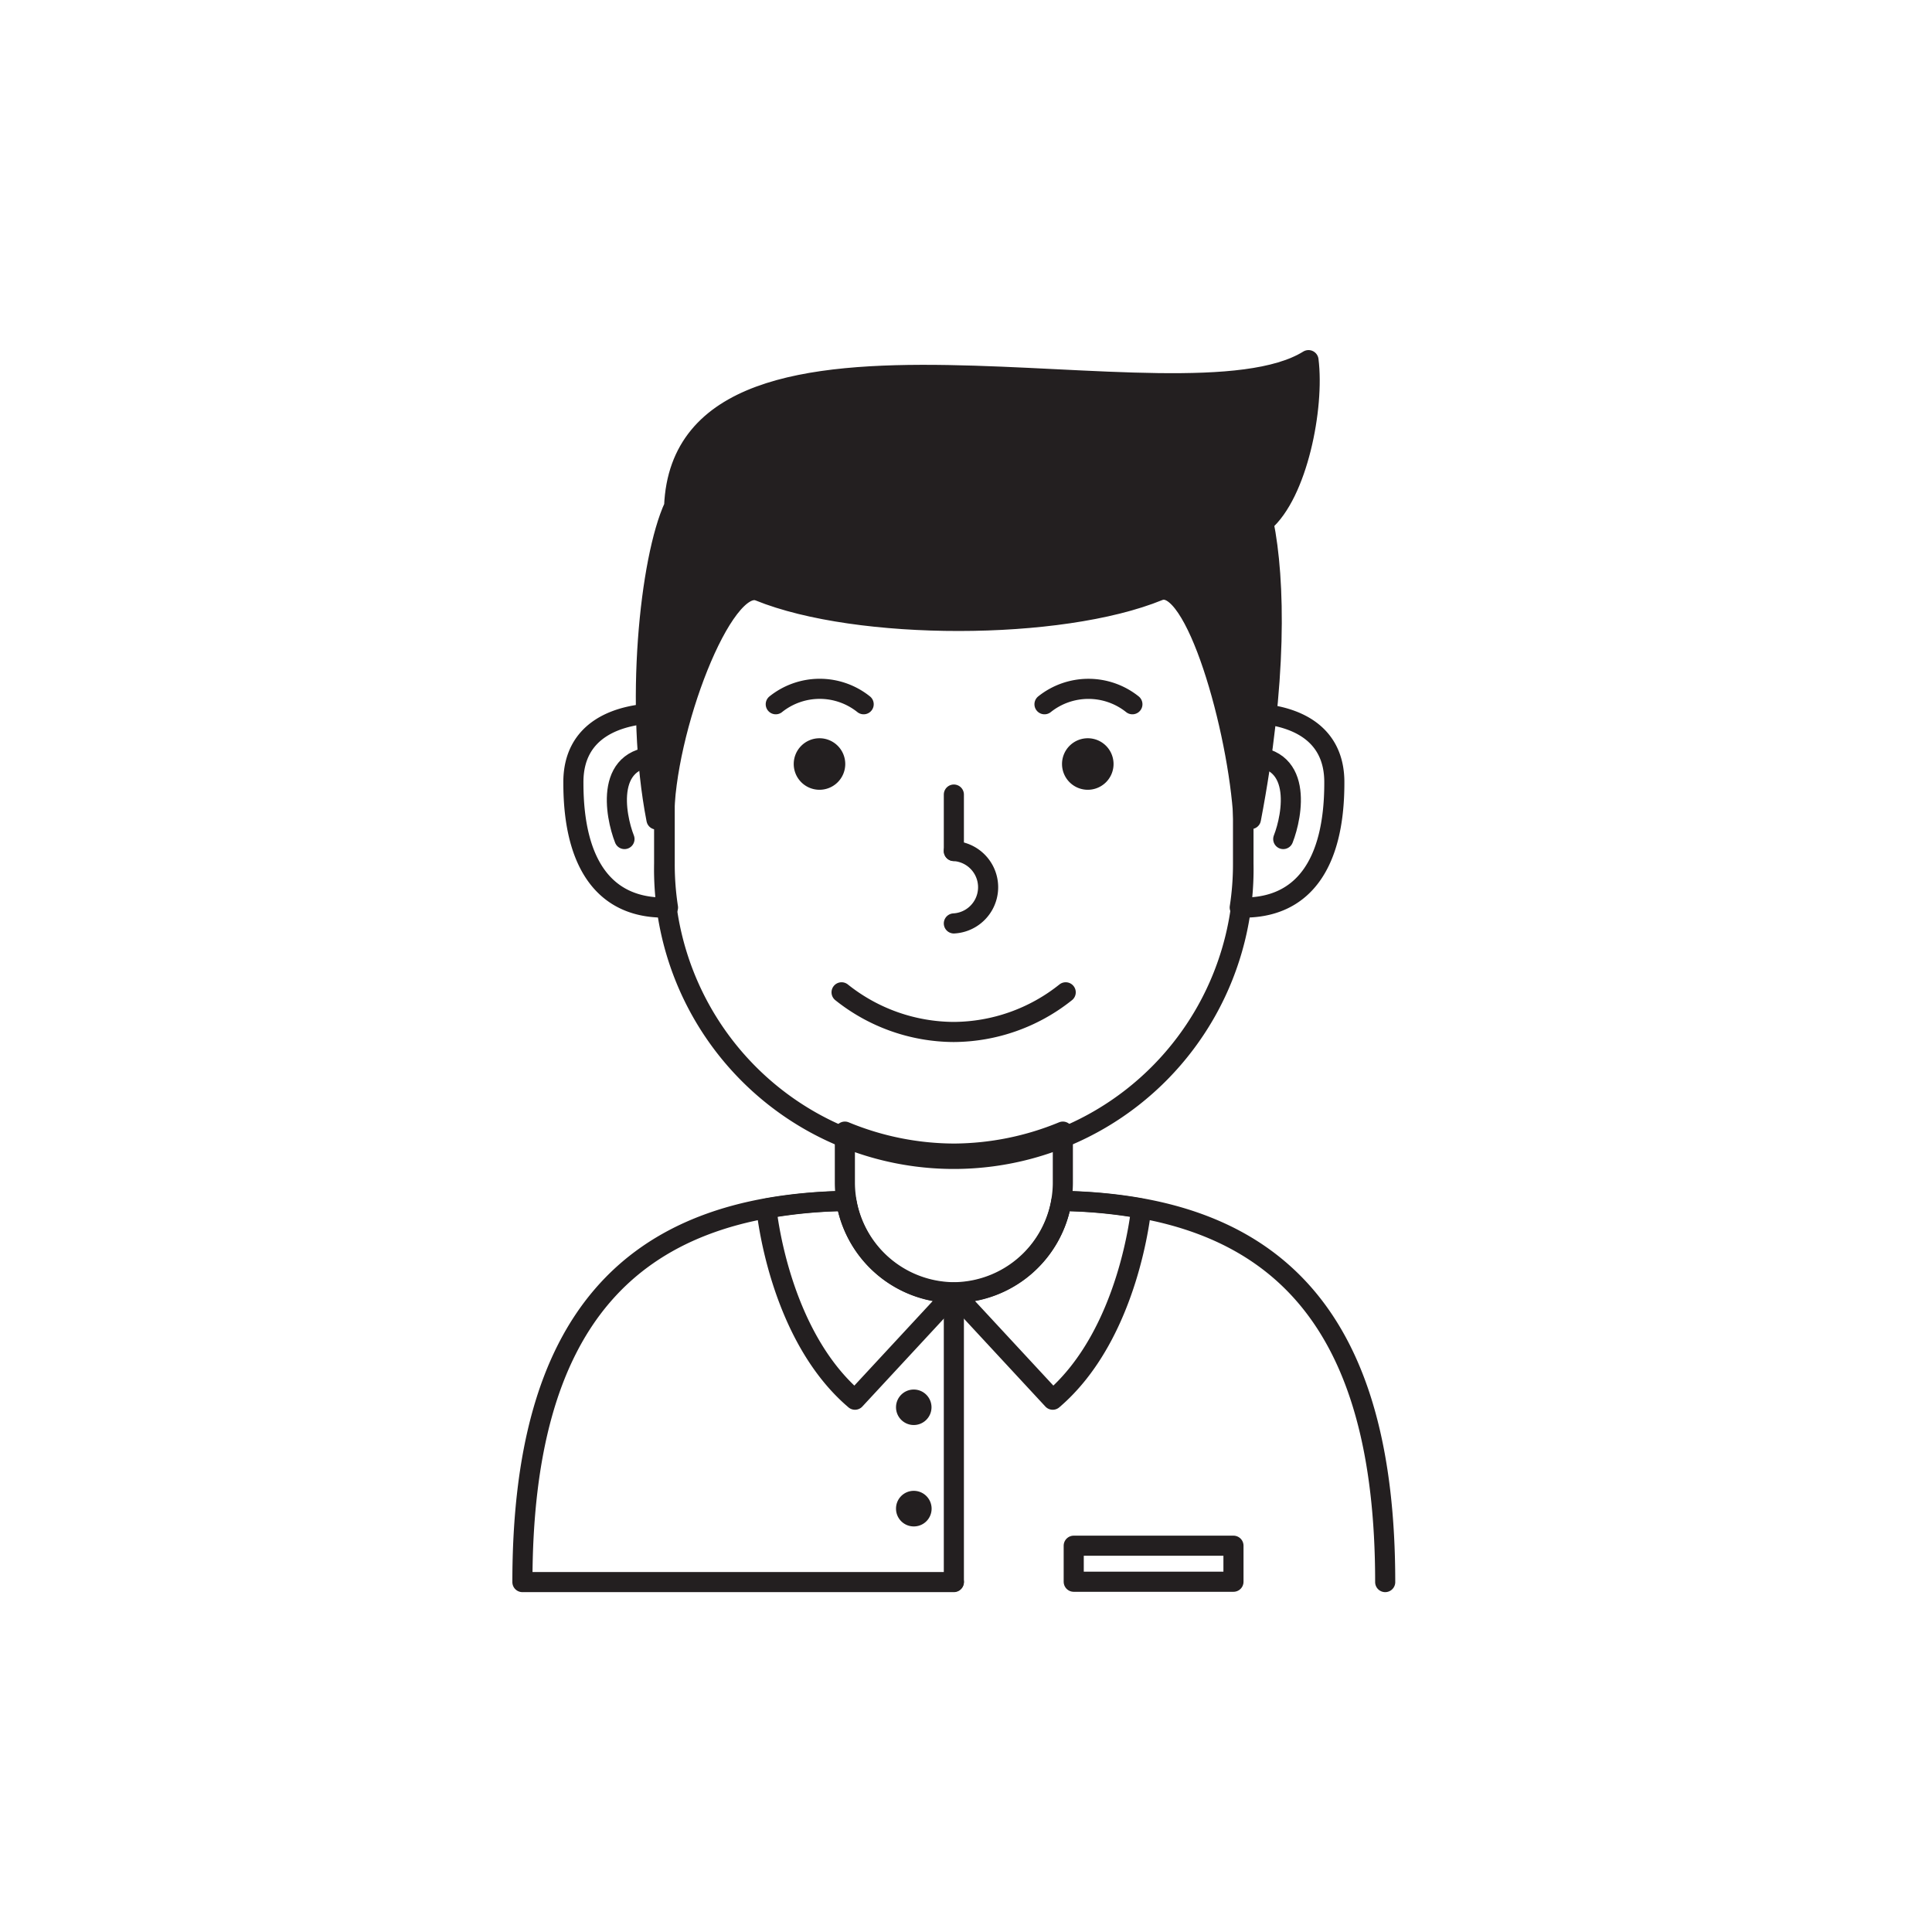 <svg xmlns="http://www.w3.org/2000/svg" viewBox="0 0 175.85 175.85"><defs><style>.cls-1,.cls-2{fill:none;}.cls-2{stroke:#231f20;stroke-linecap:round;stroke-linejoin:round;stroke-width:1.83px;}.cls-3{fill:#231f20;fill-rule:evenodd;}</style></defs><title>2Asset 3</title><g id="Layer_2" data-name="Layer 2"><g id="Layer_1-2" data-name="Layer 1"><circle class="cls-1" cx="87.93" cy="87.93" r="87.93"/><path class="cls-2" d="M86.82,40.09h0a26.44,26.44,0,0,1,26.36,26.37V78.6a26.37,26.37,0,1,1-52.73,0V66.46A26.45,26.45,0,0,1,86.82,40.09Z"/><path class="cls-2" d="M96.74,103v4.7a10,10,0,0,1-9.92,9.92h0a10,10,0,0,1-9.92-9.92V103a26.18,26.18,0,0,0,9.92,2h0A26.26,26.26,0,0,0,96.74,103Z"/><path class="cls-2" d="M86.82,144H47.55c0-23.54,9.54-34.34,29.47-34.7a10,10,0,0,0,9.8,8.37h0a10,10,0,0,0,9.8-8.37c19.92.36,29.46,11.16,29.46,34.7"/><path class="cls-2" d="M69.76,110a44.22,44.22,0,0,1,7.26-.68,10,10,0,0,0,9.8,8.37l-9,9.71C70.81,121.43,69.77,110,69.76,110Z"/><path class="cls-3" d="M74.59,68.11a1.43,1.43,0,1,1-1.43,1.43A1.43,1.43,0,0,1,74.59,68.11Z"/><path class="cls-2" d="M74.59,68.11a1.43,1.43,0,1,1-1.43,1.43A1.43,1.43,0,0,1,74.59,68.11Z"/><path class="cls-3" d="M99,68.11a1.43,1.43,0,1,1-1.42,1.43A1.43,1.43,0,0,1,99,68.11Z"/><path class="cls-2" d="M99,68.11a1.43,1.43,0,1,1-1.42,1.43A1.43,1.43,0,0,1,99,68.11Z"/><path class="cls-2" d="M97,90.32a16.45,16.45,0,0,1-10.21,3.61h0A16.46,16.46,0,0,1,76.6,90.32"/><line class="cls-2" x1="86.82" y1="72.32" x2="86.82" y2="77.46"/><path class="cls-2" d="M86.82,84.05a3.3,3.3,0,0,0,0-6.59"/><path class="cls-2" d="M60.5,64.9c0,.52,0,1,0,1.56V78.6a25.78,25.78,0,0,0,.3,4c-5.71.19-8.61-3.9-8.61-11.32C52.14,66.43,56.18,64.86,60.5,64.9Z"/><path class="cls-2" d="M60.45,68.88c-5.57-.4-4.44,5.38-3.61,7.49"/><path class="cls-2" d="M113.14,64.9c0,.52,0,1,0,1.56V78.6a25.78,25.78,0,0,1-.3,4c5.71.19,8.61-3.9,8.61-11.32C121.5,66.43,117.46,64.86,113.14,64.9Z"/><path class="cls-2" d="M113.19,68.88c5.57-.4,4.44,5.38,3.61,7.49"/><path class="cls-3" d="M69.11,53.8c-3.31-1.34-8.66,12.75-8.66,20.79h-.7c-2-10.27-.6-23.73,1.61-28.5.86-21.23,46.29-6.2,57.74-13.31.54,4.29-1,12.14-4.1,14.77,1.08,5.32,1.24,14.55-1.14,27h-.68c-.46-8.12-4.4-22.13-7.71-20.79C96.5,57.43,78.07,57.43,69.11,53.8Z"/><path class="cls-2" d="M69.11,53.8c-3.31-1.34-8.66,12.75-8.66,20.79h-.7c-2-10.27-.6-23.73,1.61-28.5.86-21.23,46.29-6.2,57.74-13.31.54,4.29-1,12.14-4.1,14.77,1.08,5.32,1.24,14.55-1.14,27h-.68c-.46-8.12-4.4-22.13-7.71-20.79C96.5,57.43,78.07,57.43,69.11,53.8Z"/><path class="cls-2" d="M103.87,110a44.1,44.1,0,0,0-7.25-.68,10,10,0,0,1-9.8,8.37h0l9,9.71C102.82,121.43,103.86,110,103.87,110Z"/><line class="cls-2" x1="86.82" y1="143.97" x2="86.82" y2="117.64"/><path class="cls-3" d="M83.17,127.39a.7.7,0,1,1,0,1.4.7.7,0,1,1,0-1.4Z"/><path class="cls-2" d="M83.17,127.39a.7.7,0,1,1,0,1.4.7.7,0,1,1,0-1.4Z"/><path class="cls-3" d="M83.17,136.61a.71.71,0,0,1,.71.71.7.7,0,0,1-.71.7.7.7,0,0,1-.7-.7A.7.7,0,0,1,83.17,136.61Z"/><path class="cls-2" d="M83.17,136.61a.71.71,0,0,1,.71.71.7.7,0,0,1-.71.7.7.7,0,0,1-.7-.7A.7.7,0,0,1,83.17,136.61Z"/><rect class="cls-2" x="97.73" y="140.69" width="14.54" height="3.28"/><path class="cls-2" d="M103.07,64.1a6.41,6.41,0,0,0-8,0"/><path class="cls-2" d="M78.61,64.1a6.4,6.4,0,0,0-8,0"/></g></g></svg>